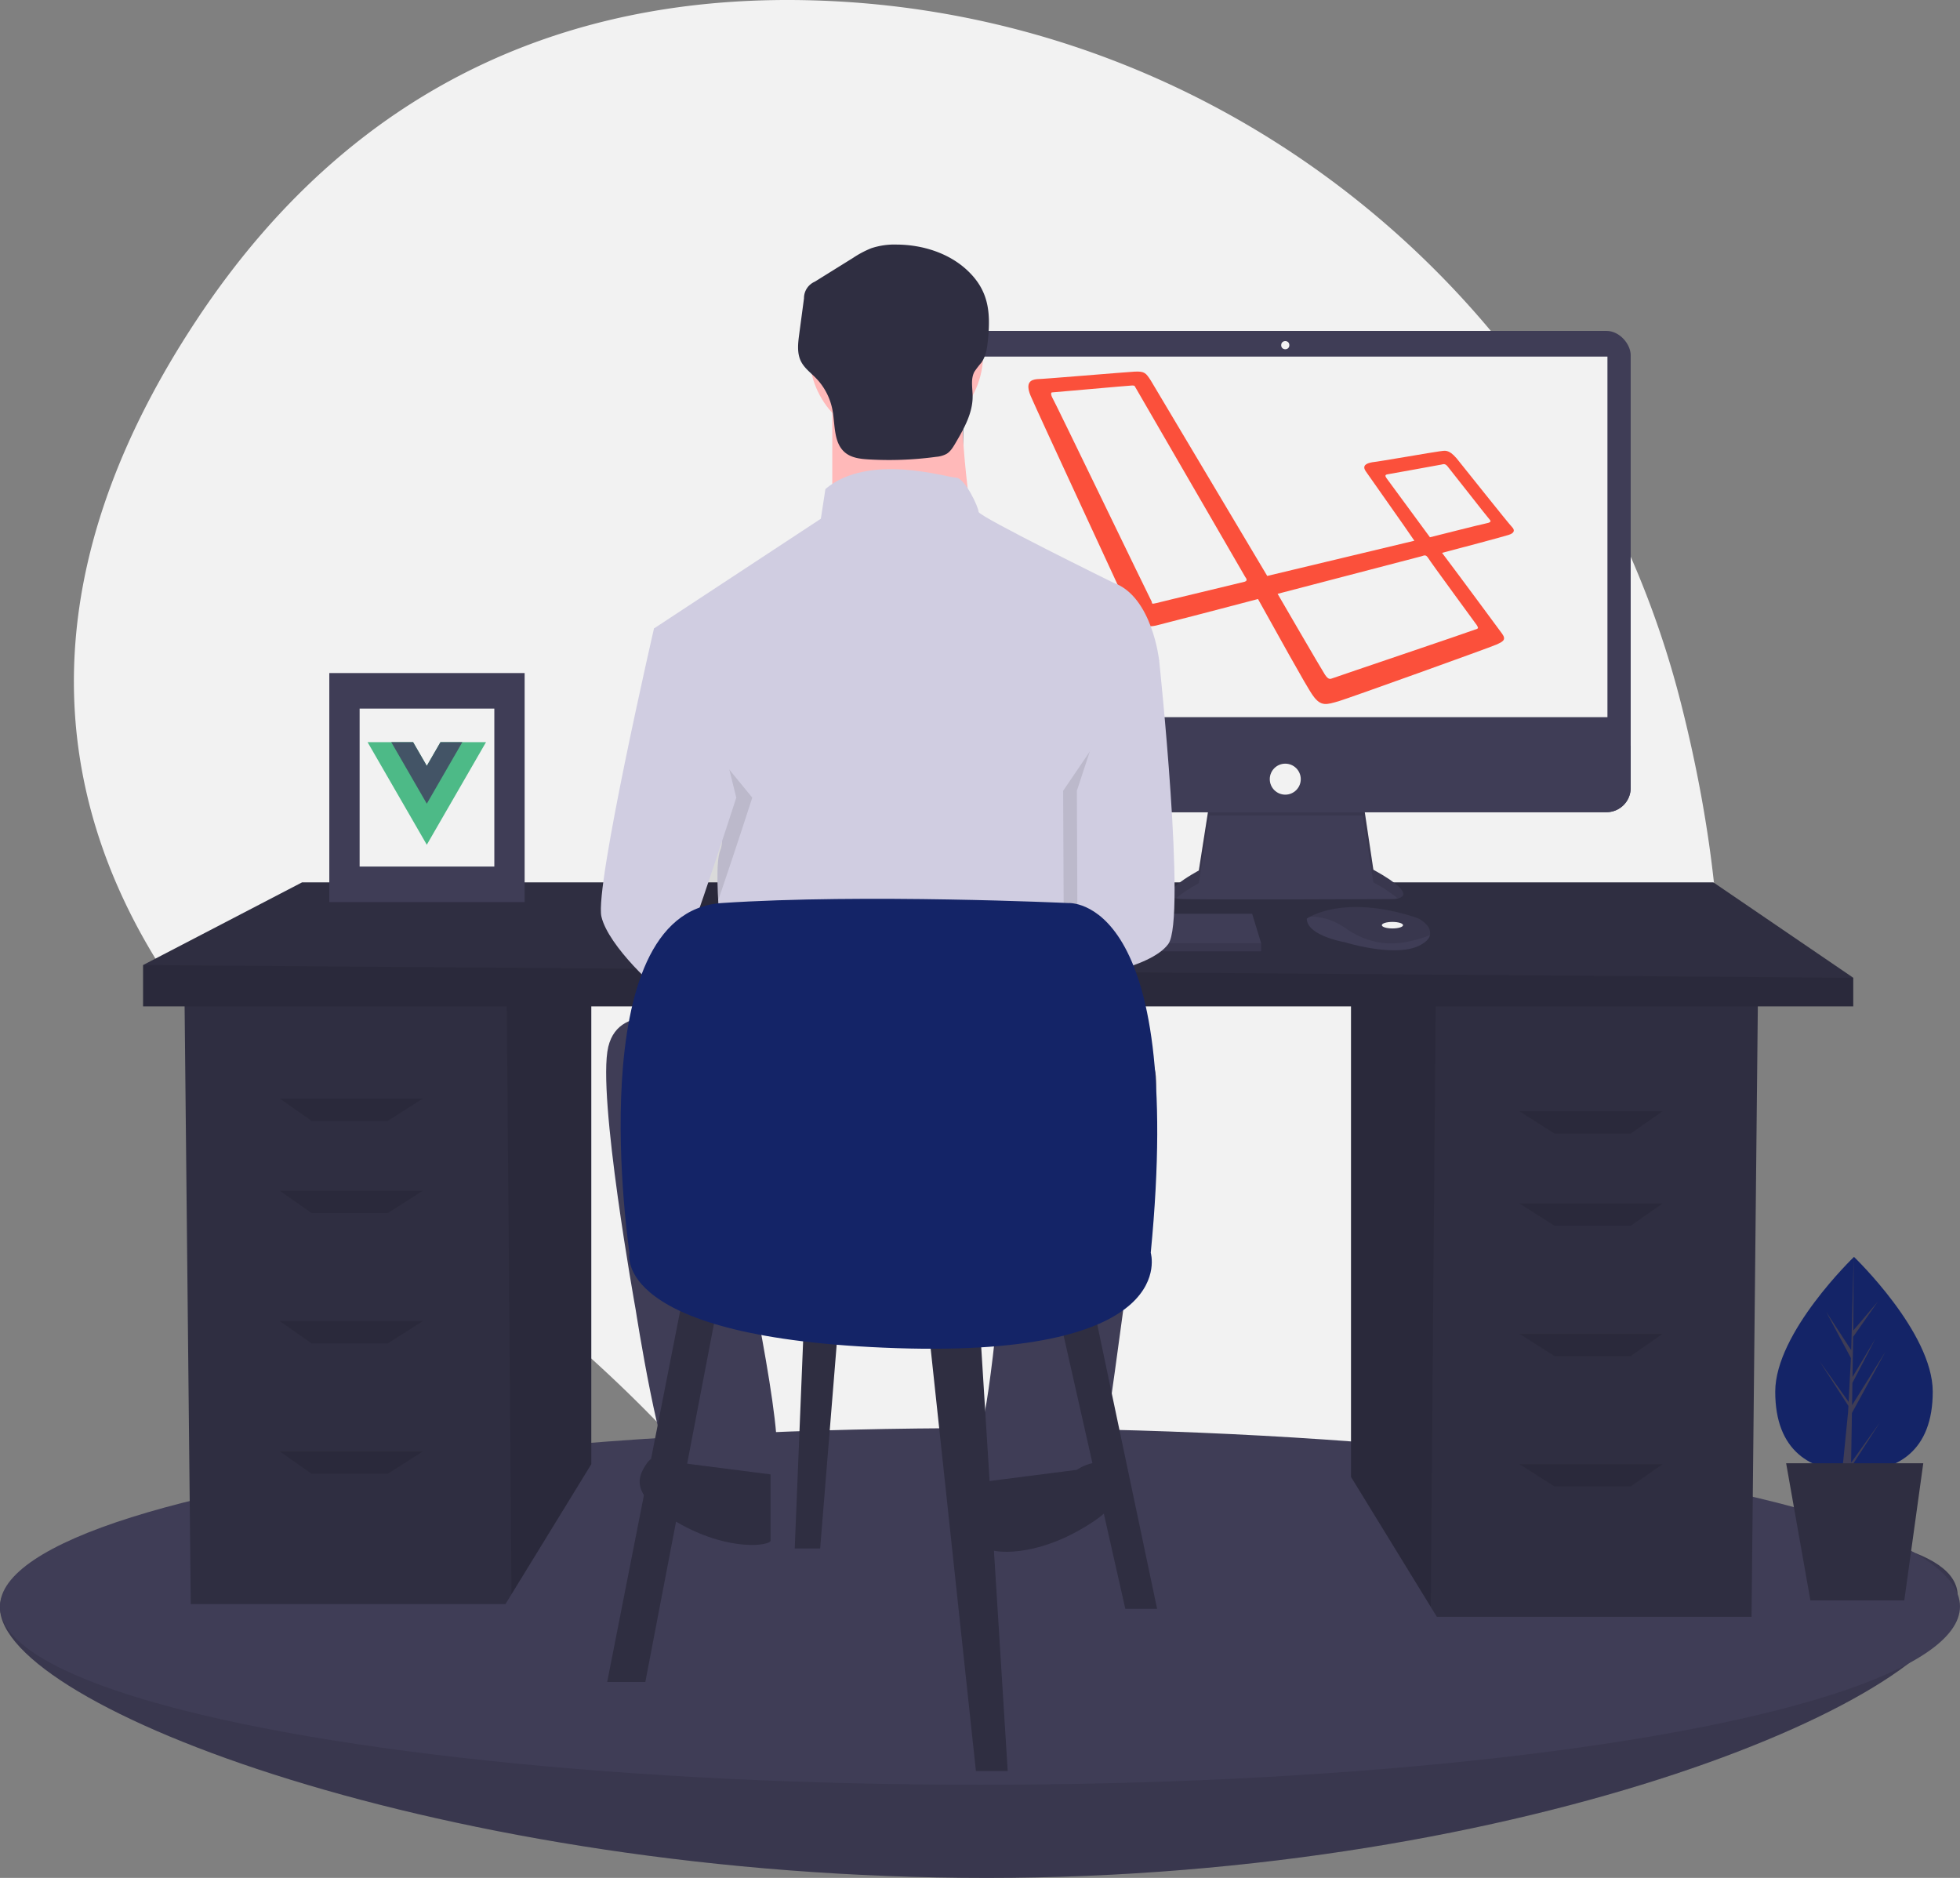 <svg id="b33613f3-47b2-4fb7-9d5b-ca5c70d6619d" data-name="Layer 1" xmlns="http://www.w3.org/2000/svg" width="863" height="826.714" viewBox="0 0 863 826.714"><rect x="0" y="0" width="863" height="826.714" fill="#808080" stroke="none"/><title>laravel and vue</title><path d="M908.585,346.03C863.668,169.408,708.468,41.912,526.296,36.799,429.988,34.095,328.644,66.036,254.859,177.81c-131.9,199.808,8.106,337.882,105.713,403.492a610.758,610.758,0,0,1,126.241,113.465c65.931,78.238,192.767,175.459,343.823,23.128C940.122,607.486,938.503,463.677,908.585,346.03Z" transform="translate(-168.5 -36.643)" fill="#f2f2f2"/><path d="M1030.5,739.357c0,43.354-189.189,124-427.5,124s-434.5-75.646-434.5-119,196.189-38,434.5-38S1030.5,696.003,1030.5,739.357Z" transform="translate(-168.5 -36.643)" fill="#3f3d56"/><path d="M1030.5,739.357c0,43.354-189.189,124-427.5,124s-434.5-75.646-434.5-119,196.189-38,434.5-38S1030.5,696.003,1030.5,739.357Z" transform="translate(-168.5 -36.643)" opacity="0.1"/><ellipse cx="431.5" cy="707.214" rx="431.5" ry="78.5" fill="#3f3d56"/><polygon points="594.859 440.238 594.859 650.182 629.976 707.413 632.649 711.766 771.212 711.766 774.011 440.238 594.859 440.238" fill="#2f2e41"/><polygon points="594.859 440.238 594.859 650.182 629.976 707.413 632.131 440.238 594.859 440.238" opacity="0.1"/><polygon points="260.348 434.639 260.348 644.583 225.231 701.814 222.558 706.167 83.994 706.167 81.195 434.639 260.348 434.639" fill="#2f2e41"/><polygon points="260.348 434.639 260.348 644.583 225.231 701.814 223.075 434.639 260.348 434.639" opacity="0.1"/><polygon points="816 430.44 816 443.037 63 443.037 63 424.842 132.981 388.452 754.416 388.452 816 430.44" fill="#2f2e41"/><polygon points="816 430.44 816 443.037 63 443.037 63 424.842 816 430.44" opacity="0.1"/><polygon points="170.771 493.424 137.18 493.424 123.184 483.626 186.167 483.626 170.771 493.424" opacity="0.1"/><polygon points="170.771 534.013 137.18 534.013 123.184 524.215 186.167 524.215 170.771 534.013" opacity="0.1"/><polygon points="170.771 591.398 137.18 591.398 123.184 581.6 186.167 581.6 170.771 591.398" opacity="0.1"/><polygon points="170.771 648.782 137.18 648.782 123.184 638.985 186.167 638.985 170.771 648.782" opacity="0.1"/><polygon points="684.435 499.022 718.026 499.022 732.022 489.225 669.039 489.225 684.435 499.022" opacity="0.1"/><polygon points="684.435 539.611 718.026 539.611 732.022 529.814 669.039 529.814 684.435 539.611" opacity="0.1"/><polygon points="684.435 596.996 718.026 596.996 732.022 587.199 669.039 587.199 684.435 596.996" opacity="0.1"/><polygon points="684.435 654.381 718.026 654.381 732.022 644.583 669.039 644.583 684.435 654.381" opacity="0.1"/><path d="M701.016,390.069,696.347,419.877s-22.984,12.21-6.823,12.569,92.296,0,92.296,0,14.724,0-8.619-12.929l-4.669-31.244Z" transform="translate(-168.5 -36.643)" fill="#3f3d56"/><path d="M686.273,432.123a63.569,63.569,0,0,1,10.074-6.669l4.669-29.808,67.516.064,4.669,29.385a61.304,61.304,0,0,1,10.788,7.099c2.998-.684,6.274-3.226-10.788-12.676l-4.669-31.244-67.516,1.796L696.347,419.877S677.034,430.139,686.273,432.123Z" transform="translate(-168.5 -36.643)" opacity="0.1"/><rect x="413.824" y="145.672" width="304.18" height="211.885" rx="10.695" fill="#3f3d56"/><rect x="424.059" y="156.984" width="283.71" height="158.734" fill="#f2f2f2"/><circle cx="565.914" cy="151.957" r="1.796" fill="#f2f2f2"/><path d="M886.505,364.931v18.574a10.693,10.693,0,0,1-10.695,10.695H593.019a10.693,10.693,0,0,1-10.695-10.695v-18.574Z" transform="translate(-168.5 -36.643)" fill="#3f3d56"/><circle cx="565.914" cy="343.012" r="6.823" fill="#f2f2f2"/><polygon points="555.281 415.196 555.281 418.788 362.071 418.788 362.071 415.915 362.337 415.196 367.099 402.268 551.331 402.268 555.281 415.196" fill="#3f3d56"/><path d="M798.135,448.323c-.352,1.505-1.681,3.092-4.683,4.593-10.774,5.387-32.681-1.437-32.681-1.437s-16.879-2.873-16.879-10.415a13.468,13.468,0,0,1,1.48-.88c4.53-2.396,19.548-8.31,46.178.25a11.106,11.106,0,0,1,5.062,3.317A5.296,5.296,0,0,1,798.135,448.323Z" transform="translate(-168.5 -36.643)" fill="#3f3d56"/><path d="M798.135,448.323c-13.187,5.053-24.941,5.43-37.004-2.948-6.084-4.223-11.611-5.268-15.758-5.189,4.53-2.396,19.548-8.31,46.178.25a11.106,11.106,0,0,1,5.062,3.317A5.296,5.296,0,0,1,798.135,448.323Z" transform="translate(-168.5 -36.643)" opacity="0.1"/><ellipse cx="613.101" cy="407.296" rx="4.669" ry="1.437" fill="#f2f2f2"/><polygon points="555.281 415.196 555.281 418.788 362.071 418.788 362.071 415.915 362.337 415.196 555.281 415.196" opacity="0.1"/><path d="M834.194,268.594c-1.524-1.524-21.087-26.169-24.39-30.234-3.557-4.065-5.081-3.303-7.368-3.049s-26.931,4.573-29.725,4.827c-2.795.508-4.573,1.524-2.795,4.065,1.524,2.287,17.784,25.152,21.341,30.488l-64.786,15.498-51.321-86.128c-2.033-3.049-2.541-4.065-7.114-3.811s-40.396,3.303-42.937,3.303c-2.541.254-5.335,1.27-2.795,7.368s43.191,93.496,44.207,96.036,4.065,6.606,10.925,5.081c7.114-1.778,31.504-8.13,44.969-11.687,7.114,12.703,21.341,38.618,24.136,42.429,3.557,5.081,6.098,4.065,11.433,2.541,4.319-1.27,66.565-23.628,69.359-24.898s4.573-2.033,2.541-4.827c-1.524-2.033-17.784-24.136-26.423-35.569,5.843-1.524,26.931-7.114,29.217-7.876,2.541-.762,3.049-2.033,1.524-3.557ZM716.562,292.73c-.762.254-37.093,8.892-38.872,9.4-2.033.508-2.033.254-2.033-.508-.508-.762-43.191-89.176-43.953-90.193-.508-1.016-.508-2.033,0-2.033s34.299-3.049,35.315-3.049c1.27,0,1.016.254,1.524,1.016,0,0,47.51,82.063,48.272,83.333,1.016,1.27.508,1.778-.254,2.033Zm102.134,19.055c.508,1.016,1.27,1.524-.762,2.033-1.778.762-61.229,20.833-62.5,21.341s-2.033.762-3.557-1.524-20.833-35.569-20.833-35.569l63.262-16.514c1.524-.508,2.033-.762,3.049.762,1.016,1.778,20.833,28.709,21.341,29.471Zm4.065-44.715c-1.524.254-24.644,6.098-24.644,6.098l-19.055-25.915c-.508-.762-1.016-1.524.254-1.778s22.866-4.065,23.882-4.319,1.778-.508,3.049,1.27c1.27,1.524,17.53,22.358,18.293,23.12s-.254,1.27-1.778,1.524Z" transform="translate(-168.5 -36.643)" fill="#fb503b"/><circle cx="394.639" cy="155.895" r="38.247" fill="#ffb9b9"/><path d="M534.957,211.661v60.389h62.402s-8.052-50.325-4.026-65.422Z" transform="translate(-168.5 -36.643)" fill="#ffb9b9"/><path d="M658.756,293.187s-59.383-29.188-59.383-31.201-6.039-15.097-10.065-15.097-38.247-11.071-57.37,5.032l-2.013,13.084-73.474,48.312,20.13,73.474s13.084,14.091,9.058,24.156,3.019,61.396,3.019,61.396l158.019-5.032V398.868s5.032-16.104,8.052-21.136,0-20.13,0-20.13l24.156-30.195S675.866,299.225,658.756,293.187Z" transform="translate(-168.5 -36.643)" fill="#d0cde1"/><path d="M458.967,337.975l4.529-24.659S437.328,427.05,440.347,440.134s25.162,33.214,28.182,34.221,31.201-86.558,31.201-86.558Z" transform="translate(-168.5 -36.643)" opacity="0.1"/><path d="M473.561,310.297l-17.11,3.019S430.282,427.05,433.302,440.134s25.162,33.214,28.182,34.221,31.201-86.558,31.201-86.558Z" transform="translate(-168.5 -36.643)" fill="#d0cde1"/><path d="M664.291,344.014l8.555-16.607s12.078,113.734,4.026,124.805-39.903,15.214-39.903,15.214l-.357-82.649Z" transform="translate(-168.5 -36.643)" opacity="0.1"/><path d="M665.801,314.323l13.084,13.084s12.078,113.734,4.026,124.805-39.903,15.214-39.903,15.214l-.357-82.649Z" transform="translate(-168.5 -36.643)" fill="#d0cde1"/><path d="M470.542,487.439s-29.188-11.071-34.221,10.065S448.399,613.251,448.399,613.251s11.071,71.461,18.117,73.474,38.247,3.019,43.279-6.039-15.097-101.656-15.097-101.656l116.753-2.013s-7.045,80.519-11.071,87.565-4.026,31.201,0,31.201,48.312-2.013,51.331-8.052,20.13-141.915,20.13-141.915,14.091-47.305-2.013-44.286S470.542,487.439,470.542,487.439Z" transform="translate(-168.5 -36.643)" fill="#3f3d56"/><path d="M642.652,683.705s10.065-7.045,15.097,0,7.045,15.097-15.097,27.175-39.253,9.058-39.253,7.045V688.738Z" transform="translate(-168.5 -36.643)" fill="#2f2e41"/><path d="M468.529,680.686s-10.065-7.045-15.097,0S446.386,695.783,468.529,707.861s39.253,9.058,39.253,7.045V685.718Z" transform="translate(-168.5 -36.643)" fill="#2f2e41"/><path d="M563.387,144.312a32.348,32.348,0,0,0-11.234,1.601,43.428,43.428,0,0,0-8.003,4.234L527.265,160.648a7.908,7.908,0,0,0-4.766,7.37l-2.11,15.802c-.532,3.988-1.023,8.252.762,11.858,1.49,3.009,4.331,5.069,6.668,7.48a27.456,27.456,0,0,1,7.236,14.061c1.208,6.598.435,14.543,5.656,18.753,2.827,2.28,6.68,2.711,10.306,2.923a153.786,153.786,0,0,0,29.701-1.143,11.819,11.819,0,0,0,4.487-1.257c1.775-1.05,2.892-2.903,3.937-4.681,3.771-6.42,7.657-13.249,7.616-20.694-.02-3.683-.963-7.639.806-10.87a42.497,42.497,0,0,1,3.038-3.945c2.19-3.077,2.616-7.03,2.973-10.79,1.14-12.009-.052-21.147-8.902-29.606C586.41,148.011,574.654,144.385,563.387,144.312Z" transform="translate(-168.5 -36.643)" fill="#2f2e41"/><polygon points="300.937 569.703 267.346 740.458 284.141 740.458 316.333 572.503 300.937 569.703" fill="#2f2e41"/><polygon points="408.708 583.7 429.703 779.648 443.699 779.648 431.102 578.101 408.708 583.7" fill="#2f2e41"/><polygon points="466.093 578.101 495.485 708.267 509.481 708.267 481.489 575.302 466.093 578.101" fill="#2f2e41"/><polygon points="354.123 578.101 349.924 681.674 361.121 681.674 369.519 578.101 354.123 578.101" fill="#2f2e41"/><path d="M445.643,588.151s-22.394-149.76,40.589-153.959,152.559,0,152.559,0,51.786-4.199,36.39,153.959c0,0,13.996,46.188-111.97,41.989S445.643,588.151,445.643,588.151Z" transform="translate(-168.5 -36.643)" fill="#142467"/><path d="M1019.5,649.308c0,26.115-15.525,35.234-34.676,35.234s-34.676-9.118-34.676-35.234,34.676-59.338,34.676-59.338S1019.5,623.193,1019.5,649.308Z" transform="translate(-168.5 -36.643)" fill="#142467"/><polygon points="815.416 622.048 830.195 595.009 815.471 618.619 815.631 608.792 825.817 589.229 815.673 606.191 815.96 588.516 826.868 572.942 816.005 585.737 816.185 553.327 815.106 594.394 804.06 577.487 814.972 597.859 813.939 617.599 813.908 617.075 801.123 599.212 813.869 618.926 813.74 621.395 813.717 621.432 813.728 621.635 811.106 647.977 814.609 647.977 815.029 645.849 827.744 626.182 815.06 643.904 815.416 622.048" fill="#3f3d56"/><polygon points="838.47 704.549 797.129 704.549 786.445 644.163 846.831 644.163 838.47 704.549" fill="#2f2e41"/><rect x="145" y="296.3" width="86" height="100.828" fill="#3f3d56"/><rect x="158.345" y="311.946" width="59.31" height="69.536" fill="#f2f2f2"/><path d="M362.444,363.357l-6.023,10.431-6.023-10.431H330.343l26.079,45.17L382.5,363.357Z" transform="translate(-168.5 -36.643)" fill="#4dba87"/><path d="M362.444,363.357l-6.023,10.431-6.023-10.431H340.774l15.647,27.101,15.647-27.101Z" transform="translate(-168.5 -36.643)" fill="#435466"/></svg>
